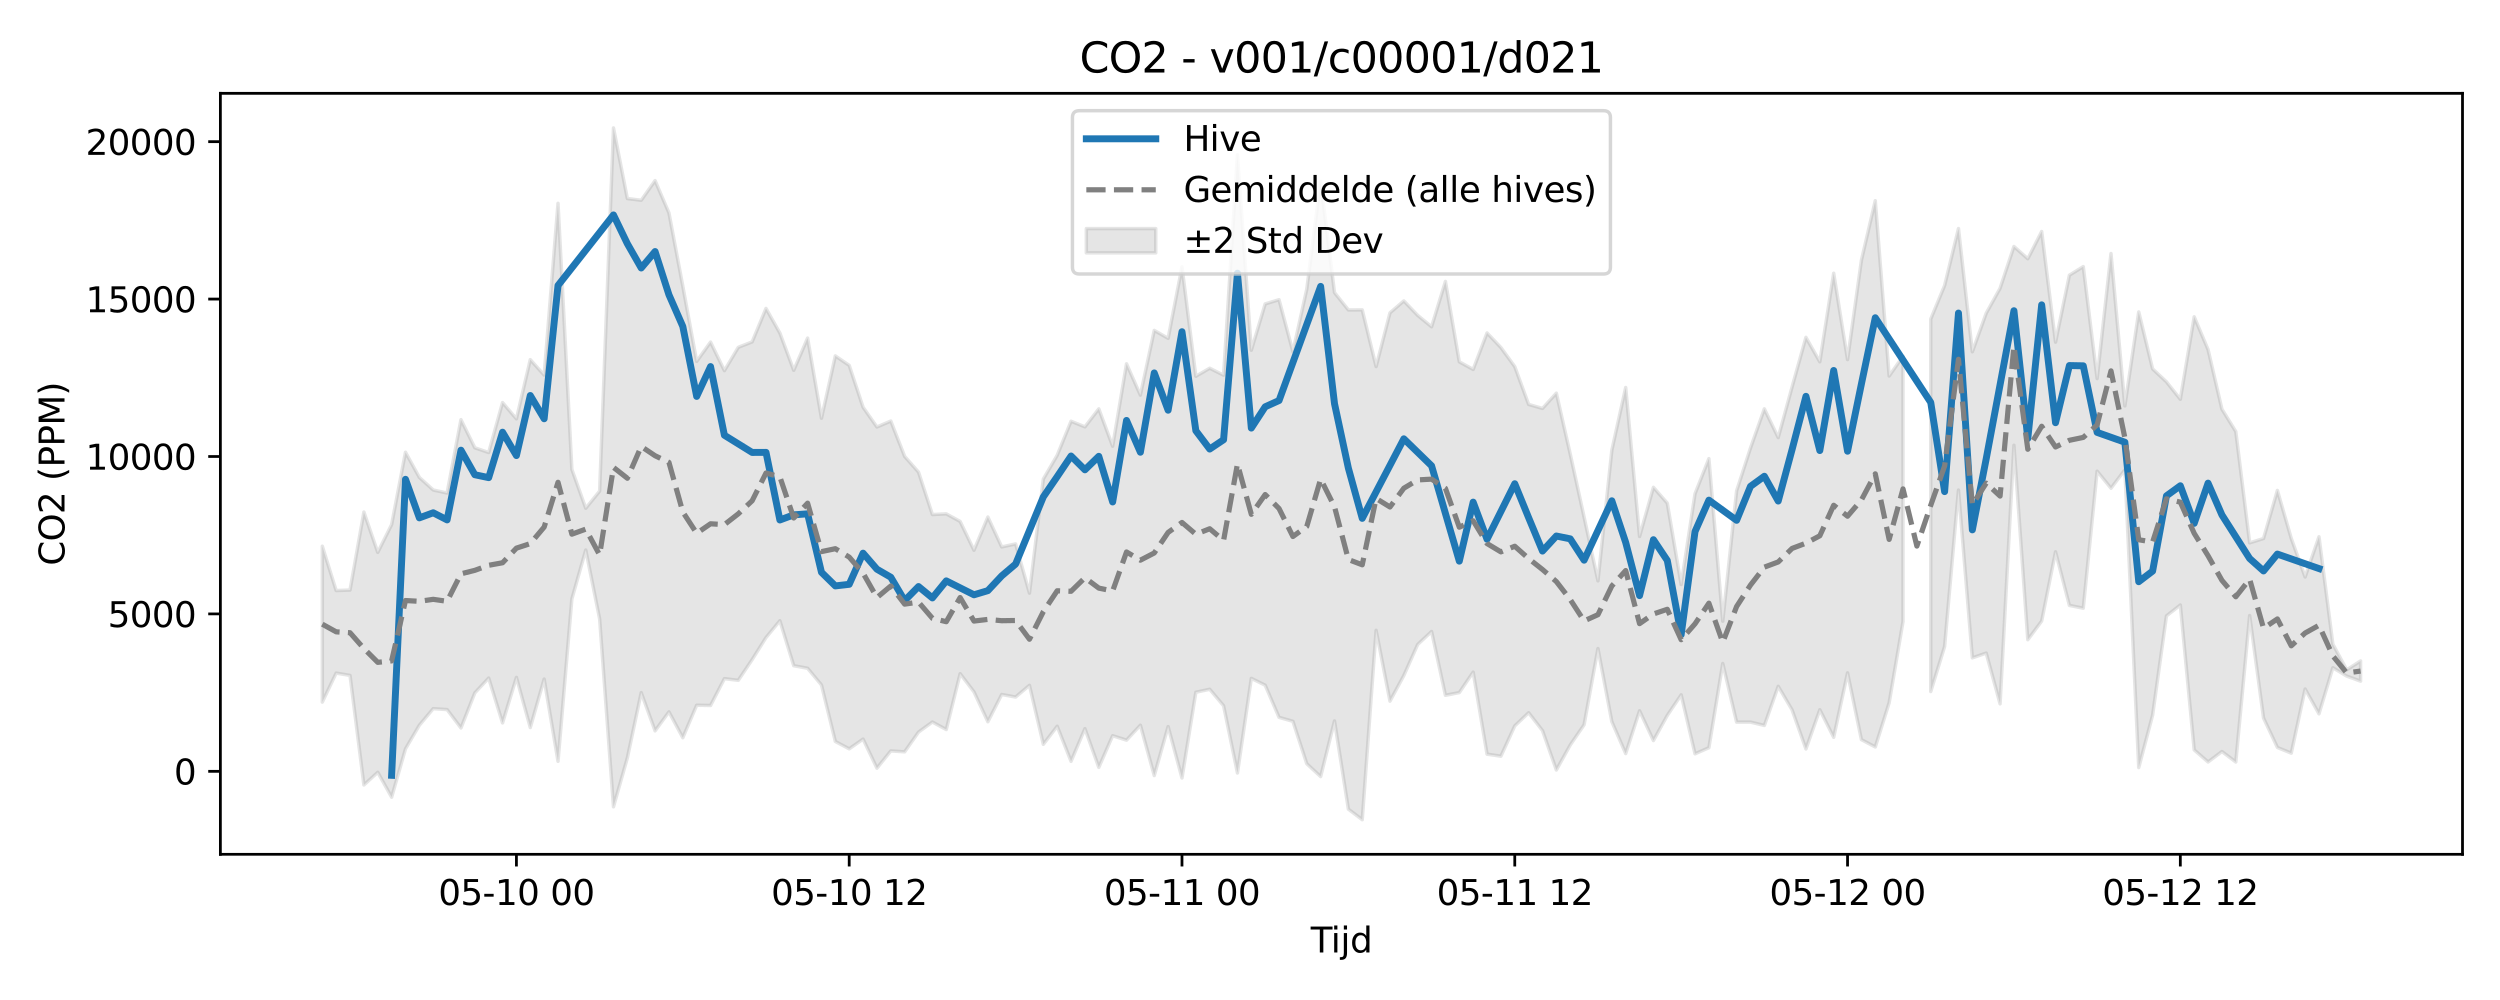 <?xml version="1.0" encoding="utf-8" standalone="no"?>
<!DOCTYPE svg PUBLIC "-//W3C//DTD SVG 1.1//EN"
  "http://www.w3.org/Graphics/SVG/1.1/DTD/svg11.dtd">
<svg xmlns:xlink="http://www.w3.org/1999/xlink" width="720pt" height="288pt" viewBox="0 0 720 288" xmlns="http://www.w3.org/2000/svg" version="1.1">
 <defs>
  <style type="text/css">*{stroke-linejoin: round; stroke-linecap: butt}</style>
 </defs>
 <g id="figure_1">
  <g id="patch_1">
   <path d="M 0 288 
L 720 288 
L 720 0 
L 0 0 
z
" style="fill: #ffffff"/>
  </g>
  <g id="axes_1">
   <g id="patch_2">
    <path d="M 63.47 246.04 
L 709.2 246.04 
L 709.2 26.88 
L 63.47 26.88 
z
" style="fill: #ffffff"/>
   </g>
   <g id="FillBetweenPolyCollection_1">
    <path d="M 92.821 157.307 
L 92.821 202.217 
L 96.815 193.855 
L 100.808 194.523 
L 104.802 226.071 
L 108.795 222.422 
L 112.788 229.594 
L 116.782 215.667 
L 120.775 208.863 
L 124.768 204.098 
L 128.762 204.361 
L 132.755 209.658 
L 136.749 199.555 
L 140.742 195.281 
L 144.735 208.207 
L 148.729 195.099 
L 152.722 209.536 
L 156.715 195.567 
L 160.709 219.257 
L 164.702 172.484 
L 168.696 158.407 
L 172.689 178.207 
L 176.682 232.361 
L 180.676 218.286 
L 184.669 199.471 
L 188.663 210.487 
L 192.656 205.017 
L 196.649 212.468 
L 200.643 203.106 
L 204.636 203.185 
L 208.629 195.447 
L 212.623 195.937 
L 216.616 189.976 
L 220.61 183.624 
L 224.603 178.768 
L 228.596 191.721 
L 232.59 192.463 
L 236.583 197.277 
L 240.577 213.544 
L 244.57 215.665 
L 248.563 212.857 
L 252.557 221.236 
L 256.55 216.265 
L 260.543 216.53 
L 264.537 210.839 
L 268.53 207.939 
L 272.524 210.115 
L 276.517 194.015 
L 280.51 199.264 
L 284.504 207.871 
L 288.497 200.01 
L 292.491 200.751 
L 296.484 197.375 
L 300.477 214.364 
L 304.471 209.163 
L 308.464 219.271 
L 312.457 209.851 
L 316.451 221.003 
L 320.444 211.886 
L 324.438 213.163 
L 328.431 208.86 
L 332.424 223.368 
L 336.418 209.249 
L 340.411 224.066 
L 344.404 199.365 
L 348.398 198.513 
L 352.391 203.251 
L 356.385 222.628 
L 360.378 195.365 
L 364.371 197.336 
L 368.365 206.604 
L 372.358 207.734 
L 376.352 219.959 
L 380.345 223.66 
L 384.338 207.626 
L 388.332 233.04 
L 392.325 236.078 
L 396.318 181.529 
L 400.312 201.931 
L 404.305 194.546 
L 408.299 185.602 
L 412.292 181.871 
L 416.285 200.253 
L 420.279 199.464 
L 424.272 193.571 
L 428.266 217.199 
L 432.259 217.785 
L 436.252 209.058 
L 440.246 205.268 
L 444.239 210.417 
L 448.232 221.758 
L 452.226 214.565 
L 456.219 208.74 
L 460.213 186.77 
L 464.206 207.835 
L 468.199 217.032 
L 472.193 204.704 
L 476.186 213.286 
L 480.179 206.048 
L 484.173 200.111 
L 488.166 217.102 
L 492.16 215.344 
L 496.153 191.087 
L 500.146 207.981 
L 504.14 207.966 
L 508.133 208.932 
L 512.127 197.657 
L 516.12 204.45 
L 520.113 215.707 
L 524.107 204.399 
L 528.1 212.35 
L 532.093 193.781 
L 536.087 213.014 
L 540.08 215.13 
L 544.074 202.403 
L 548.067 179.003 
L 548.067 102.608 
L 548.067 102.608 
L 544.074 108.29 
L 540.08 57.804 
L 536.087 74.961 
L 532.093 103.557 
L 528.1 78.692 
L 524.107 104.208 
L 520.113 97.157 
L 516.12 111.44 
L 512.127 126.029 
L 508.133 117.745 
L 504.14 129.04 
L 500.146 141.365 
L 496.153 178.916 
L 492.16 132.087 
L 488.166 142.21 
L 484.173 168.355 
L 480.179 144.908 
L 476.186 140.35 
L 472.193 154.51 
L 468.199 111.602 
L 464.206 129.672 
L 460.213 167.285 
L 456.219 148.924 
L 452.226 130.757 
L 448.232 113.226 
L 444.239 117.627 
L 440.246 116.474 
L 436.252 105.579 
L 432.259 100.092 
L 428.266 95.886 
L 424.272 106.397 
L 420.279 104.204 
L 416.285 81.051 
L 412.292 94.117 
L 408.299 90.829 
L 404.305 86.662 
L 400.312 90.097 
L 396.318 105.575 
L 392.325 89.247 
L 388.332 89.256 
L 384.338 84.273 
L 380.345 52.251 
L 376.352 83.271 
L 372.358 101.291 
L 368.365 86.315 
L 364.371 87.526 
L 360.378 100.869 
L 356.385 44.58 
L 352.391 108.055 
L 348.398 106.045 
L 344.404 108.369 
L 340.411 76.865 
L 336.418 97.435 
L 332.424 95.154 
L 328.431 113.8 
L 324.438 104.77 
L 320.444 128.516 
L 316.451 117.745 
L 312.457 122.935 
L 308.464 121.315 
L 304.471 131.121 
L 300.477 137.963 
L 296.484 170.825 
L 292.491 156.651 
L 288.497 157.519 
L 284.504 148.9 
L 280.51 158.468 
L 276.517 150.176 
L 272.524 147.989 
L 268.53 148.187 
L 264.537 135.977 
L 260.543 131.451 
L 256.55 121.26 
L 252.557 122.972 
L 248.563 117.28 
L 244.57 105.219 
L 240.577 102.502 
L 236.583 120.451 
L 232.59 97.367 
L 228.596 106.644 
L 224.603 95.911 
L 220.61 88.826 
L 216.616 98.461 
L 212.623 100.03 
L 208.629 106.748 
L 204.636 98.516 
L 200.643 104.077 
L 196.649 82.426 
L 192.656 61.318 
L 188.663 52.015 
L 184.669 57.677 
L 180.676 57.184 
L 176.682 36.842 
L 172.689 141.445 
L 168.696 146.374 
L 164.702 135.195 
L 160.709 58.552 
L 156.715 108.024 
L 152.722 103.575 
L 148.729 120.632 
L 144.735 115.945 
L 140.742 130.325 
L 136.749 128.958 
L 132.755 120.861 
L 128.762 141.991 
L 124.768 141.118 
L 120.775 137.495 
L 116.782 130.24 
L 112.788 151.084 
L 108.795 159.085 
L 104.802 147.47 
L 100.808 169.929 
L 96.815 170.076 
L 92.821 157.307 
z
" clip-path="url(#pa4f1cf970a)" style="fill: #808080; fill-opacity: 0.2; stroke: #808080; stroke-opacity: 0.2"/>
    <path d="M 556.054 91.883 
L 556.054 199.17 
L 560.047 186.19 
L 564.041 141.128 
L 568.034 189.466 
L 572.027 188.092 
L 576.021 202.714 
L 580.014 128.236 
L 584.007 184.241 
L 588.001 178.859 
L 591.994 158.918 
L 595.988 174.359 
L 599.981 175.163 
L 603.974 135.7 
L 607.968 140.617 
L 611.961 135.306 
L 615.955 221.06 
L 619.948 205.974 
L 623.941 177.373 
L 627.935 174.248 
L 631.928 215.972 
L 635.921 219.449 
L 639.915 216.434 
L 643.908 219.458 
L 647.902 177.274 
L 651.895 206.784 
L 655.888 215.268 
L 659.882 216.918 
L 663.875 198.437 
L 667.868 205.583 
L 671.862 192.307 
L 675.855 194.72 
L 679.849 196.178 
L 679.849 190.348 
L 679.849 190.348 
L 675.855 192.916 
L 671.862 185.503 
L 667.868 154.59 
L 663.875 166.172 
L 659.882 155.062 
L 655.888 141.248 
L 651.895 155.093 
L 647.902 156.343 
L 643.908 124.278 
L 639.915 117.84 
L 635.921 100.673 
L 631.928 91.236 
L 627.935 114.99 
L 623.941 109.968 
L 619.948 106.241 
L 615.955 89.832 
L 611.961 116.894 
L 607.968 73.014 
L 603.974 109.034 
L 599.981 76.786 
L 595.988 79.249 
L 591.994 98.541 
L 588.001 66.668 
L 584.007 74.526 
L 580.014 70.989 
L 576.021 83.025 
L 572.027 90.221 
L 568.034 101.326 
L 564.041 65.823 
L 560.047 82.231 
L 556.054 91.883 
z
" clip-path="url(#pa4f1cf970a)" style="fill: #808080; fill-opacity: 0.2; stroke: #808080; stroke-opacity: 0.2"/>
   </g>
   <g id="matplotlib.axis_1">
    <g id="xtick_1">
     <g id="line2d_1">
      <defs>
       <path id="m363aecda2a" d="M 0 0 
L 0 3.5 
" style="stroke: #000000; stroke-width: 0.8"/>
      </defs>
      <g>
       <use xlink:href="#m363aecda2a" x="148.729" y="246.04" style="stroke: #000000; stroke-width: 0.8"/>
      </g>
     </g>
     <g id="text_1">
      <!-- 05-10 00 -->
      <g transform="translate(126.248 260.638) scale(0.1 -0.1)">
       <defs>
        <path id="DejaVuSans-30" d="M 2034 4250 
Q 1547 4250 1301 3770 
Q 1056 3291 1056 2328 
Q 1056 1369 1301 889 
Q 1547 409 2034 409 
Q 2525 409 2770 889 
Q 3016 1369 3016 2328 
Q 3016 3291 2770 3770 
Q 2525 4250 2034 4250 
z
M 2034 4750 
Q 2819 4750 3233 4129 
Q 3647 3509 3647 2328 
Q 3647 1150 3233 529 
Q 2819 -91 2034 -91 
Q 1250 -91 836 529 
Q 422 1150 422 2328 
Q 422 3509 836 4129 
Q 1250 4750 2034 4750 
z
" transform="scale(0.016)"/>
        <path id="DejaVuSans-35" d="M 691 4666 
L 3169 4666 
L 3169 4134 
L 1269 4134 
L 1269 2991 
Q 1406 3038 1543 3061 
Q 1681 3084 1819 3084 
Q 2600 3084 3056 2656 
Q 3513 2228 3513 1497 
Q 3513 744 3044 326 
Q 2575 -91 1722 -91 
Q 1428 -91 1123 -41 
Q 819 9 494 109 
L 494 744 
Q 775 591 1075 516 
Q 1375 441 1709 441 
Q 2250 441 2565 725 
Q 2881 1009 2881 1497 
Q 2881 1984 2565 2268 
Q 2250 2553 1709 2553 
Q 1456 2553 1204 2497 
Q 953 2441 691 2322 
L 691 4666 
z
" transform="scale(0.016)"/>
        <path id="DejaVuSans-2d" d="M 313 2009 
L 1997 2009 
L 1997 1497 
L 313 1497 
L 313 2009 
z
" transform="scale(0.016)"/>
        <path id="DejaVuSans-31" d="M 794 531 
L 1825 531 
L 1825 4091 
L 703 3866 
L 703 4441 
L 1819 4666 
L 2450 4666 
L 2450 531 
L 3481 531 
L 3481 0 
L 794 0 
L 794 531 
z
" transform="scale(0.016)"/>
        <path id="DejaVuSans-20" transform="scale(0.016)"/>
       </defs>
       <use xlink:href="#DejaVuSans-30"/>
       <use xlink:href="#DejaVuSans-35" transform="translate(63.623 0)"/>
       <use xlink:href="#DejaVuSans-2d" transform="translate(127.246 0)"/>
       <use xlink:href="#DejaVuSans-31" transform="translate(163.33 0)"/>
       <use xlink:href="#DejaVuSans-30" transform="translate(226.953 0)"/>
       <use xlink:href="#DejaVuSans-20" transform="translate(290.576 0)"/>
       <use xlink:href="#DejaVuSans-30" transform="translate(322.363 0)"/>
       <use xlink:href="#DejaVuSans-30" transform="translate(385.986 0)"/>
      </g>
     </g>
    </g>
    <g id="xtick_2">
     <g id="line2d_2">
      <g>
       <use xlink:href="#m363aecda2a" x="244.57" y="246.04" style="stroke: #000000; stroke-width: 0.8"/>
      </g>
     </g>
     <g id="text_2">
      <!-- 05-10 12 -->
      <g transform="translate(222.089 260.638) scale(0.1 -0.1)">
       <defs>
        <path id="DejaVuSans-32" d="M 1228 531 
L 3431 531 
L 3431 0 
L 469 0 
L 469 531 
Q 828 903 1448 1529 
Q 2069 2156 2228 2338 
Q 2531 2678 2651 2914 
Q 2772 3150 2772 3378 
Q 2772 3750 2511 3984 
Q 2250 4219 1831 4219 
Q 1534 4219 1204 4116 
Q 875 4013 500 3803 
L 500 4441 
Q 881 4594 1212 4672 
Q 1544 4750 1819 4750 
Q 2544 4750 2975 4387 
Q 3406 4025 3406 3419 
Q 3406 3131 3298 2873 
Q 3191 2616 2906 2266 
Q 2828 2175 2409 1742 
Q 1991 1309 1228 531 
z
" transform="scale(0.016)"/>
       </defs>
       <use xlink:href="#DejaVuSans-30"/>
       <use xlink:href="#DejaVuSans-35" transform="translate(63.623 0)"/>
       <use xlink:href="#DejaVuSans-2d" transform="translate(127.246 0)"/>
       <use xlink:href="#DejaVuSans-31" transform="translate(163.33 0)"/>
       <use xlink:href="#DejaVuSans-30" transform="translate(226.953 0)"/>
       <use xlink:href="#DejaVuSans-20" transform="translate(290.576 0)"/>
       <use xlink:href="#DejaVuSans-31" transform="translate(322.363 0)"/>
       <use xlink:href="#DejaVuSans-32" transform="translate(385.986 0)"/>
      </g>
     </g>
    </g>
    <g id="xtick_3">
     <g id="line2d_3">
      <g>
       <use xlink:href="#m363aecda2a" x="340.411" y="246.04" style="stroke: #000000; stroke-width: 0.8"/>
      </g>
     </g>
     <g id="text_3">
      <!-- 05-11 00 -->
      <g transform="translate(317.931 260.638) scale(0.1 -0.1)">
       <use xlink:href="#DejaVuSans-30"/>
       <use xlink:href="#DejaVuSans-35" transform="translate(63.623 0)"/>
       <use xlink:href="#DejaVuSans-2d" transform="translate(127.246 0)"/>
       <use xlink:href="#DejaVuSans-31" transform="translate(163.33 0)"/>
       <use xlink:href="#DejaVuSans-31" transform="translate(226.953 0)"/>
       <use xlink:href="#DejaVuSans-20" transform="translate(290.576 0)"/>
       <use xlink:href="#DejaVuSans-30" transform="translate(322.363 0)"/>
       <use xlink:href="#DejaVuSans-30" transform="translate(385.986 0)"/>
      </g>
     </g>
    </g>
    <g id="xtick_4">
     <g id="line2d_4">
      <g>
       <use xlink:href="#m363aecda2a" x="436.252" y="246.04" style="stroke: #000000; stroke-width: 0.8"/>
      </g>
     </g>
     <g id="text_4">
      <!-- 05-11 12 -->
      <g transform="translate(413.772 260.638) scale(0.1 -0.1)">
       <use xlink:href="#DejaVuSans-30"/>
       <use xlink:href="#DejaVuSans-35" transform="translate(63.623 0)"/>
       <use xlink:href="#DejaVuSans-2d" transform="translate(127.246 0)"/>
       <use xlink:href="#DejaVuSans-31" transform="translate(163.33 0)"/>
       <use xlink:href="#DejaVuSans-31" transform="translate(226.953 0)"/>
       <use xlink:href="#DejaVuSans-20" transform="translate(290.576 0)"/>
       <use xlink:href="#DejaVuSans-31" transform="translate(322.363 0)"/>
       <use xlink:href="#DejaVuSans-32" transform="translate(385.986 0)"/>
      </g>
     </g>
    </g>
    <g id="xtick_5">
     <g id="line2d_5">
      <g>
       <use xlink:href="#m363aecda2a" x="532.093" y="246.04" style="stroke: #000000; stroke-width: 0.8"/>
      </g>
     </g>
     <g id="text_5">
      <!-- 05-12 00 -->
      <g transform="translate(509.613 260.638) scale(0.1 -0.1)">
       <use xlink:href="#DejaVuSans-30"/>
       <use xlink:href="#DejaVuSans-35" transform="translate(63.623 0)"/>
       <use xlink:href="#DejaVuSans-2d" transform="translate(127.246 0)"/>
       <use xlink:href="#DejaVuSans-31" transform="translate(163.33 0)"/>
       <use xlink:href="#DejaVuSans-32" transform="translate(226.953 0)"/>
       <use xlink:href="#DejaVuSans-20" transform="translate(290.576 0)"/>
       <use xlink:href="#DejaVuSans-30" transform="translate(322.363 0)"/>
       <use xlink:href="#DejaVuSans-30" transform="translate(385.986 0)"/>
      </g>
     </g>
    </g>
    <g id="xtick_6">
     <g id="line2d_6">
      <g>
       <use xlink:href="#m363aecda2a" x="627.935" y="246.04" style="stroke: #000000; stroke-width: 0.8"/>
      </g>
     </g>
     <g id="text_6">
      <!-- 05-12 12 -->
      <g transform="translate(605.454 260.638) scale(0.1 -0.1)">
       <use xlink:href="#DejaVuSans-30"/>
       <use xlink:href="#DejaVuSans-35" transform="translate(63.623 0)"/>
       <use xlink:href="#DejaVuSans-2d" transform="translate(127.246 0)"/>
       <use xlink:href="#DejaVuSans-31" transform="translate(163.33 0)"/>
       <use xlink:href="#DejaVuSans-32" transform="translate(226.953 0)"/>
       <use xlink:href="#DejaVuSans-20" transform="translate(290.576 0)"/>
       <use xlink:href="#DejaVuSans-31" transform="translate(322.363 0)"/>
       <use xlink:href="#DejaVuSans-32" transform="translate(385.986 0)"/>
      </g>
     </g>
    </g>
    <g id="text_7">
     <!-- Tijd -->
     <g transform="translate(377.485 274.317) scale(0.1 -0.1)">
      <defs>
       <path id="DejaVuSans-54" d="M -19 4666 
L 3928 4666 
L 3928 4134 
L 2272 4134 
L 2272 0 
L 1638 0 
L 1638 4134 
L -19 4134 
L -19 4666 
z
" transform="scale(0.016)"/>
       <path id="DejaVuSans-69" d="M 603 3500 
L 1178 3500 
L 1178 0 
L 603 0 
L 603 3500 
z
M 603 4863 
L 1178 4863 
L 1178 4134 
L 603 4134 
L 603 4863 
z
" transform="scale(0.016)"/>
       <path id="DejaVuSans-6a" d="M 603 3500 
L 1178 3500 
L 1178 -63 
Q 1178 -731 923 -1031 
Q 669 -1331 103 -1331 
L -116 -1331 
L -116 -844 
L 38 -844 
Q 366 -844 484 -692 
Q 603 -541 603 -63 
L 603 3500 
z
M 603 4863 
L 1178 4863 
L 1178 4134 
L 603 4134 
L 603 4863 
z
" transform="scale(0.016)"/>
       <path id="DejaVuSans-64" d="M 2906 2969 
L 2906 4863 
L 3481 4863 
L 3481 0 
L 2906 0 
L 2906 525 
Q 2725 213 2448 61 
Q 2172 -91 1784 -91 
Q 1150 -91 751 415 
Q 353 922 353 1747 
Q 353 2572 751 3078 
Q 1150 3584 1784 3584 
Q 2172 3584 2448 3432 
Q 2725 3281 2906 2969 
z
M 947 1747 
Q 947 1113 1208 752 
Q 1469 391 1925 391 
Q 2381 391 2643 752 
Q 2906 1113 2906 1747 
Q 2906 2381 2643 2742 
Q 2381 3103 1925 3103 
Q 1469 3103 1208 2742 
Q 947 2381 947 1747 
z
" transform="scale(0.016)"/>
      </defs>
      <use xlink:href="#DejaVuSans-54"/>
      <use xlink:href="#DejaVuSans-69" transform="translate(57.959 0)"/>
      <use xlink:href="#DejaVuSans-6a" transform="translate(85.742 0)"/>
      <use xlink:href="#DejaVuSans-64" transform="translate(113.525 0)"/>
     </g>
    </g>
   </g>
   <g id="matplotlib.axis_2">
    <g id="ytick_1">
     <g id="line2d_7">
      <defs>
       <path id="m01b2a7f673" d="M 0 0 
L -3.5 0 
" style="stroke: #000000; stroke-width: 0.8"/>
      </defs>
      <g>
       <use xlink:href="#m01b2a7f673" x="63.47" y="222.138" style="stroke: #000000; stroke-width: 0.8"/>
      </g>
     </g>
     <g id="text_8">
      <!-- 0 -->
      <g transform="translate(50.108 225.937) scale(0.1 -0.1)">
       <use xlink:href="#DejaVuSans-30"/>
      </g>
     </g>
    </g>
    <g id="ytick_2">
     <g id="line2d_8">
      <g>
       <use xlink:href="#m01b2a7f673" x="63.47" y="176.804" style="stroke: #000000; stroke-width: 0.8"/>
      </g>
     </g>
     <g id="text_9">
      <!-- 5000 -->
      <g transform="translate(31.02 180.604) scale(0.1 -0.1)">
       <use xlink:href="#DejaVuSans-35"/>
       <use xlink:href="#DejaVuSans-30" transform="translate(63.623 0)"/>
       <use xlink:href="#DejaVuSans-30" transform="translate(127.246 0)"/>
       <use xlink:href="#DejaVuSans-30" transform="translate(190.869 0)"/>
      </g>
     </g>
    </g>
    <g id="ytick_3">
     <g id="line2d_9">
      <g>
       <use xlink:href="#m01b2a7f673" x="63.47" y="131.471" style="stroke: #000000; stroke-width: 0.8"/>
      </g>
     </g>
     <g id="text_10">
      <!-- 10000 -->
      <g transform="translate(24.657 135.27) scale(0.1 -0.1)">
       <use xlink:href="#DejaVuSans-31"/>
       <use xlink:href="#DejaVuSans-30" transform="translate(63.623 0)"/>
       <use xlink:href="#DejaVuSans-30" transform="translate(127.246 0)"/>
       <use xlink:href="#DejaVuSans-30" transform="translate(190.869 0)"/>
       <use xlink:href="#DejaVuSans-30" transform="translate(254.492 0)"/>
      </g>
     </g>
    </g>
    <g id="ytick_4">
     <g id="line2d_10">
      <g>
       <use xlink:href="#m01b2a7f673" x="63.47" y="86.138" style="stroke: #000000; stroke-width: 0.8"/>
      </g>
     </g>
     <g id="text_11">
      <!-- 15000 -->
      <g transform="translate(24.657 89.937) scale(0.1 -0.1)">
       <use xlink:href="#DejaVuSans-31"/>
       <use xlink:href="#DejaVuSans-35" transform="translate(63.623 0)"/>
       <use xlink:href="#DejaVuSans-30" transform="translate(127.246 0)"/>
       <use xlink:href="#DejaVuSans-30" transform="translate(190.869 0)"/>
       <use xlink:href="#DejaVuSans-30" transform="translate(254.492 0)"/>
      </g>
     </g>
    </g>
    <g id="ytick_5">
     <g id="line2d_11">
      <g>
       <use xlink:href="#m01b2a7f673" x="63.47" y="40.805" style="stroke: #000000; stroke-width: 0.8"/>
      </g>
     </g>
     <g id="text_12">
      <!-- 20000 -->
      <g transform="translate(24.657 44.604) scale(0.1 -0.1)">
       <use xlink:href="#DejaVuSans-32"/>
       <use xlink:href="#DejaVuSans-30" transform="translate(63.623 0)"/>
       <use xlink:href="#DejaVuSans-30" transform="translate(127.246 0)"/>
       <use xlink:href="#DejaVuSans-30" transform="translate(190.869 0)"/>
       <use xlink:href="#DejaVuSans-30" transform="translate(254.492 0)"/>
      </g>
     </g>
    </g>
    <g id="text_13">
     <!-- CO2 (PPM) -->
     <g transform="translate(18.578 162.903) rotate(-90) scale(0.1 -0.1)">
      <defs>
       <path id="DejaVuSans-43" d="M 4122 4306 
L 4122 3641 
Q 3803 3938 3442 4084 
Q 3081 4231 2675 4231 
Q 1875 4231 1450 3742 
Q 1025 3253 1025 2328 
Q 1025 1406 1450 917 
Q 1875 428 2675 428 
Q 3081 428 3442 575 
Q 3803 722 4122 1019 
L 4122 359 
Q 3791 134 3420 21 
Q 3050 -91 2638 -91 
Q 1578 -91 968 557 
Q 359 1206 359 2328 
Q 359 3453 968 4101 
Q 1578 4750 2638 4750 
Q 3056 4750 3426 4639 
Q 3797 4528 4122 4306 
z
" transform="scale(0.016)"/>
       <path id="DejaVuSans-4f" d="M 2522 4238 
Q 1834 4238 1429 3725 
Q 1025 3213 1025 2328 
Q 1025 1447 1429 934 
Q 1834 422 2522 422 
Q 3209 422 3611 934 
Q 4013 1447 4013 2328 
Q 4013 3213 3611 3725 
Q 3209 4238 2522 4238 
z
M 2522 4750 
Q 3503 4750 4090 4092 
Q 4678 3434 4678 2328 
Q 4678 1225 4090 567 
Q 3503 -91 2522 -91 
Q 1538 -91 948 565 
Q 359 1222 359 2328 
Q 359 3434 948 4092 
Q 1538 4750 2522 4750 
z
" transform="scale(0.016)"/>
       <path id="DejaVuSans-28" d="M 1984 4856 
Q 1566 4138 1362 3434 
Q 1159 2731 1159 2009 
Q 1159 1288 1364 580 
Q 1569 -128 1984 -844 
L 1484 -844 
Q 1016 -109 783 600 
Q 550 1309 550 2009 
Q 550 2706 781 3412 
Q 1013 4119 1484 4856 
L 1984 4856 
z
" transform="scale(0.016)"/>
       <path id="DejaVuSans-50" d="M 1259 4147 
L 1259 2394 
L 2053 2394 
Q 2494 2394 2734 2622 
Q 2975 2850 2975 3272 
Q 2975 3691 2734 3919 
Q 2494 4147 2053 4147 
L 1259 4147 
z
M 628 4666 
L 2053 4666 
Q 2838 4666 3239 4311 
Q 3641 3956 3641 3272 
Q 3641 2581 3239 2228 
Q 2838 1875 2053 1875 
L 1259 1875 
L 1259 0 
L 628 0 
L 628 4666 
z
" transform="scale(0.016)"/>
       <path id="DejaVuSans-4d" d="M 628 4666 
L 1569 4666 
L 2759 1491 
L 3956 4666 
L 4897 4666 
L 4897 0 
L 4281 0 
L 4281 4097 
L 3078 897 
L 2444 897 
L 1241 4097 
L 1241 0 
L 628 0 
L 628 4666 
z
" transform="scale(0.016)"/>
       <path id="DejaVuSans-29" d="M 513 4856 
L 1013 4856 
Q 1481 4119 1714 3412 
Q 1947 2706 1947 2009 
Q 1947 1309 1714 600 
Q 1481 -109 1013 -844 
L 513 -844 
Q 928 -128 1133 580 
Q 1338 1288 1338 2009 
Q 1338 2731 1133 3434 
Q 928 4138 513 4856 
z
" transform="scale(0.016)"/>
      </defs>
      <use xlink:href="#DejaVuSans-43"/>
      <use xlink:href="#DejaVuSans-4f" transform="translate(69.824 0)"/>
      <use xlink:href="#DejaVuSans-32" transform="translate(148.535 0)"/>
      <use xlink:href="#DejaVuSans-20" transform="translate(212.158 0)"/>
      <use xlink:href="#DejaVuSans-28" transform="translate(243.945 0)"/>
      <use xlink:href="#DejaVuSans-50" transform="translate(282.959 0)"/>
      <use xlink:href="#DejaVuSans-50" transform="translate(343.262 0)"/>
      <use xlink:href="#DejaVuSans-4d" transform="translate(403.564 0)"/>
      <use xlink:href="#DejaVuSans-29" transform="translate(489.844 0)"/>
     </g>
    </g>
   </g>
   <g id="line2d_12">
    <path d="M 112.788 223.289 
L 116.782 138.044 
L 120.775 149.145 
L 124.768 147.679 
L 128.762 149.731 
L 132.755 129.655 
L 136.749 136.724 
L 140.742 137.561 
L 144.735 124.475 
L 148.729 131.202 
L 152.722 113.909 
L 156.715 120.6 
L 160.709 82.212 
L 176.682 61.903 
L 180.676 70.181 
L 184.669 77.18 
L 188.663 72.447 
L 192.656 84.896 
L 196.649 94.021 
L 200.643 114.163 
L 204.636 105.577 
L 208.629 125.351 
L 216.616 130.302 
L 220.61 130.283 
L 224.603 149.754 
L 228.596 148.276 
L 232.59 147.982 
L 236.583 164.821 
L 240.577 168.744 
L 244.57 168.282 
L 248.563 159.315 
L 252.557 163.93 
L 256.55 166.246 
L 260.543 172.978 
L 264.537 168.925 
L 268.53 172.203 
L 272.524 167.293 
L 280.51 171.301 
L 284.504 170.104 
L 288.497 165.847 
L 292.491 162.452 
L 300.477 143.098 
L 304.471 137.265 
L 308.464 131.335 
L 312.457 135.306 
L 316.451 131.423 
L 320.444 144.563 
L 324.438 121.087 
L 328.431 130.241 
L 332.424 107.405 
L 336.418 118.137 
L 340.411 95.537 
L 344.404 124.049 
L 348.398 129.328 
L 352.391 126.645 
L 356.385 78.685 
L 360.378 123.284 
L 364.371 117.159 
L 368.365 115.351 
L 380.345 82.484 
L 384.338 116.257 
L 388.332 134.83 
L 392.325 149.287 
L 404.305 126.38 
L 412.292 134.15 
L 420.279 161.609 
L 424.272 144.618 
L 428.266 155.303 
L 436.252 139.318 
L 440.246 149.097 
L 444.239 158.707 
L 448.232 154.373 
L 452.226 155.189 
L 456.219 161.331 
L 464.206 144.228 
L 468.199 156.228 
L 472.193 171.537 
L 476.186 155.434 
L 480.179 161.409 
L 484.173 182.797 
L 488.166 153.086 
L 492.16 144.047 
L 500.146 149.849 
L 504.14 140.069 
L 508.133 137.165 
L 512.127 144.3 
L 516.12 129.455 
L 520.113 114.145 
L 524.107 129.755 
L 528.1 106.704 
L 532.093 129.948 
L 536.087 110.573 
L 540.08 91.514 
L 556.054 115.895 
L 560.047 141.58 
L 564.041 90.164 
L 568.034 152.596 
L 572.027 132.128 
L 580.014 89.493 
L 584.007 126.276 
L 588.001 87.797 
L 591.994 121.738 
L 595.988 105.278 
L 599.981 105.359 
L 603.974 124.526 
L 611.961 127.355 
L 615.955 167.529 
L 619.948 164.483 
L 623.941 142.804 
L 627.935 139.899 
L 631.928 150.72 
L 635.921 139.148 
L 639.915 148.308 
L 647.902 160.856 
L 651.895 164.431 
L 655.888 159.575 
L 667.868 163.748 
" clip-path="url(#pa4f1cf970a)" style="fill: none; stroke: #1f77b4; stroke-width: 2; stroke-linecap: square"/>
   </g>
   <g id="line2d_13">
    <path d="M 92.821 179.762 
L 96.815 181.966 
L 100.808 182.226 
L 104.802 186.771 
L 108.795 190.754 
L 112.788 190.339 
L 116.782 172.953 
L 120.775 173.179 
L 124.768 172.608 
L 128.762 173.176 
L 132.755 165.26 
L 136.749 164.257 
L 140.742 162.803 
L 144.735 162.076 
L 148.729 157.865 
L 152.722 156.556 
L 156.715 151.796 
L 160.709 138.904 
L 164.702 153.84 
L 168.696 152.391 
L 172.689 159.826 
L 176.682 134.601 
L 180.676 137.735 
L 184.669 128.574 
L 188.663 131.251 
L 192.656 133.168 
L 196.649 147.447 
L 200.643 153.591 
L 204.636 150.85 
L 208.629 151.097 
L 212.623 147.984 
L 216.616 144.219 
L 220.61 136.225 
L 224.603 137.34 
L 228.596 149.183 
L 232.59 144.915 
L 236.583 158.864 
L 240.577 158.023 
L 244.57 160.442 
L 248.563 165.069 
L 252.557 172.104 
L 256.55 168.763 
L 260.543 173.99 
L 264.537 173.408 
L 268.53 178.063 
L 272.524 179.052 
L 276.517 172.095 
L 280.51 178.866 
L 284.504 178.386 
L 288.497 178.765 
L 292.491 178.701 
L 296.484 184.1 
L 300.477 176.164 
L 304.471 170.142 
L 308.464 170.293 
L 312.457 166.393 
L 316.451 169.374 
L 320.444 170.201 
L 324.438 158.967 
L 328.431 161.33 
L 332.424 159.261 
L 336.418 153.342 
L 340.411 150.466 
L 344.404 153.867 
L 348.398 152.279 
L 352.391 155.653 
L 356.385 133.604 
L 360.378 148.117 
L 364.371 142.431 
L 368.365 146.46 
L 372.358 154.513 
L 376.352 151.615 
L 380.345 137.956 
L 384.338 145.95 
L 388.332 161.148 
L 392.325 162.663 
L 396.318 143.552 
L 400.312 146.014 
L 404.305 140.604 
L 408.299 138.215 
L 412.292 137.994 
L 416.285 140.652 
L 420.279 151.834 
L 424.272 149.984 
L 428.266 156.542 
L 432.259 158.939 
L 436.252 157.319 
L 440.246 160.871 
L 444.239 164.022 
L 448.232 167.492 
L 452.226 172.661 
L 456.219 178.832 
L 460.213 177.027 
L 464.206 168.754 
L 468.199 164.317 
L 472.193 179.607 
L 476.186 176.818 
L 480.179 175.478 
L 484.173 184.233 
L 488.166 179.656 
L 492.16 173.716 
L 496.153 185.002 
L 500.146 174.673 
L 504.14 168.503 
L 508.133 163.338 
L 512.127 161.843 
L 516.12 157.945 
L 520.113 156.432 
L 524.107 154.303 
L 528.1 145.521 
L 532.093 148.669 
L 536.087 143.988 
L 540.08 136.467 
L 544.074 155.347 
L 548.067 140.805 
L 552.06 157.266 
L 556.054 145.527 
L 560.047 134.211 
L 564.041 103.476 
L 568.034 145.396 
L 572.027 139.156 
L 576.021 142.869 
L 580.014 99.612 
L 584.007 129.384 
L 588.001 122.763 
L 591.994 128.73 
L 595.988 126.804 
L 599.981 125.974 
L 603.974 122.367 
L 607.968 106.816 
L 611.961 126.1 
L 615.955 155.446 
L 619.948 156.107 
L 623.941 143.67 
L 627.935 144.619 
L 631.928 153.604 
L 635.921 160.061 
L 639.915 167.137 
L 643.908 171.868 
L 647.902 166.808 
L 651.895 180.938 
L 655.888 178.258 
L 659.882 185.99 
L 663.875 182.305 
L 667.868 180.087 
L 671.862 188.905 
L 675.855 193.818 
L 679.849 193.263 
L 679.849 193.263 
" clip-path="url(#pa4f1cf970a)" style="fill: none; stroke-dasharray: 5.55,2.4; stroke-dashoffset: 0; stroke: #808080; stroke-width: 1.5"/>
   </g>
   <g id="patch_3">
    <path d="M 63.47 246.04 
L 63.47 26.88 
" style="fill: none; stroke: #000000; stroke-width: 0.8; stroke-linejoin: miter; stroke-linecap: square"/>
   </g>
   <g id="patch_4">
    <path d="M 709.2 246.04 
L 709.2 26.88 
" style="fill: none; stroke: #000000; stroke-width: 0.8; stroke-linejoin: miter; stroke-linecap: square"/>
   </g>
   <g id="patch_5">
    <path d="M 63.47 246.04 
L 709.2 246.04 
" style="fill: none; stroke: #000000; stroke-width: 0.8; stroke-linejoin: miter; stroke-linecap: square"/>
   </g>
   <g id="patch_6">
    <path d="M 63.47 26.88 
L 709.2 26.88 
" style="fill: none; stroke: #000000; stroke-width: 0.8; stroke-linejoin: miter; stroke-linecap: square"/>
   </g>
   <g id="text_14">
    <!-- CO2 - v001/c00001/d021 -->
    <g transform="translate(310.932 20.88) scale(0.12 -0.12)">
     <defs>
      <path id="DejaVuSans-76" d="M 191 3500 
L 800 3500 
L 1894 563 
L 2988 3500 
L 3597 3500 
L 2284 0 
L 1503 0 
L 191 3500 
z
" transform="scale(0.016)"/>
      <path id="DejaVuSans-2f" d="M 1625 4666 
L 2156 4666 
L 531 -594 
L 0 -594 
L 1625 4666 
z
" transform="scale(0.016)"/>
      <path id="DejaVuSans-63" d="M 3122 3366 
L 3122 2828 
Q 2878 2963 2633 3030 
Q 2388 3097 2138 3097 
Q 1578 3097 1268 2742 
Q 959 2388 959 1747 
Q 959 1106 1268 751 
Q 1578 397 2138 397 
Q 2388 397 2633 464 
Q 2878 531 3122 666 
L 3122 134 
Q 2881 22 2623 -34 
Q 2366 -91 2075 -91 
Q 1284 -91 818 406 
Q 353 903 353 1747 
Q 353 2603 823 3093 
Q 1294 3584 2113 3584 
Q 2378 3584 2631 3529 
Q 2884 3475 3122 3366 
z
" transform="scale(0.016)"/>
     </defs>
     <use xlink:href="#DejaVuSans-43"/>
     <use xlink:href="#DejaVuSans-4f" transform="translate(69.824 0)"/>
     <use xlink:href="#DejaVuSans-32" transform="translate(148.535 0)"/>
     <use xlink:href="#DejaVuSans-20" transform="translate(212.158 0)"/>
     <use xlink:href="#DejaVuSans-2d" transform="translate(243.945 0)"/>
     <use xlink:href="#DejaVuSans-20" transform="translate(280.029 0)"/>
     <use xlink:href="#DejaVuSans-76" transform="translate(311.816 0)"/>
     <use xlink:href="#DejaVuSans-30" transform="translate(370.996 0)"/>
     <use xlink:href="#DejaVuSans-30" transform="translate(434.619 0)"/>
     <use xlink:href="#DejaVuSans-31" transform="translate(498.242 0)"/>
     <use xlink:href="#DejaVuSans-2f" transform="translate(561.865 0)"/>
     <use xlink:href="#DejaVuSans-63" transform="translate(595.557 0)"/>
     <use xlink:href="#DejaVuSans-30" transform="translate(650.537 0)"/>
     <use xlink:href="#DejaVuSans-30" transform="translate(714.16 0)"/>
     <use xlink:href="#DejaVuSans-30" transform="translate(777.783 0)"/>
     <use xlink:href="#DejaVuSans-30" transform="translate(841.406 0)"/>
     <use xlink:href="#DejaVuSans-31" transform="translate(905.029 0)"/>
     <use xlink:href="#DejaVuSans-2f" transform="translate(968.652 0)"/>
     <use xlink:href="#DejaVuSans-64" transform="translate(1002.344 0)"/>
     <use xlink:href="#DejaVuSans-30" transform="translate(1065.82 0)"/>
     <use xlink:href="#DejaVuSans-32" transform="translate(1129.443 0)"/>
     <use xlink:href="#DejaVuSans-31" transform="translate(1193.066 0)"/>
    </g>
   </g>
   <g id="legend_1">
    <g id="patch_7">
     <path d="M 310.863 78.914 
L 461.807 78.914 
Q 463.807 78.914 463.807 76.914 
L 463.807 33.88 
Q 463.807 31.88 461.807 31.88 
L 310.863 31.88 
Q 308.863 31.88 308.863 33.88 
L 308.863 76.914 
Q 308.863 78.914 310.863 78.914 
z
" style="fill: #ffffff; opacity: 0.8; stroke: #cccccc; stroke-linejoin: miter"/>
    </g>
    <g id="line2d_14">
     <path d="M 312.863 39.978 
L 322.863 39.978 
L 332.863 39.978 
" style="fill: none; stroke: #1f77b4; stroke-width: 2; stroke-linecap: square"/>
    </g>
    <g id="text_15">
     <!-- Hive -->
     <g transform="translate(340.863 43.478) scale(0.1 -0.1)">
      <defs>
       <path id="DejaVuSans-48" d="M 628 4666 
L 1259 4666 
L 1259 2753 
L 3553 2753 
L 3553 4666 
L 4184 4666 
L 4184 0 
L 3553 0 
L 3553 2222 
L 1259 2222 
L 1259 0 
L 628 0 
L 628 4666 
z
" transform="scale(0.016)"/>
       <path id="DejaVuSans-65" d="M 3597 1894 
L 3597 1613 
L 953 1613 
Q 991 1019 1311 708 
Q 1631 397 2203 397 
Q 2534 397 2845 478 
Q 3156 559 3463 722 
L 3463 178 
Q 3153 47 2828 -22 
Q 2503 -91 2169 -91 
Q 1331 -91 842 396 
Q 353 884 353 1716 
Q 353 2575 817 3079 
Q 1281 3584 2069 3584 
Q 2775 3584 3186 3129 
Q 3597 2675 3597 1894 
z
M 3022 2063 
Q 3016 2534 2758 2815 
Q 2500 3097 2075 3097 
Q 1594 3097 1305 2825 
Q 1016 2553 972 2059 
L 3022 2063 
z
" transform="scale(0.016)"/>
      </defs>
      <use xlink:href="#DejaVuSans-48"/>
      <use xlink:href="#DejaVuSans-69" transform="translate(75.195 0)"/>
      <use xlink:href="#DejaVuSans-76" transform="translate(102.979 0)"/>
      <use xlink:href="#DejaVuSans-65" transform="translate(162.158 0)"/>
     </g>
    </g>
    <g id="line2d_15">
     <path d="M 312.863 54.657 
L 322.863 54.657 
L 332.863 54.657 
" style="fill: none; stroke-dasharray: 5.55,2.4; stroke-dashoffset: 0; stroke: #808080; stroke-width: 1.5"/>
    </g>
    <g id="text_16">
     <!-- Gemiddelde (alle hives) -->
     <g transform="translate(340.863 58.157) scale(0.1 -0.1)">
      <defs>
       <path id="DejaVuSans-47" d="M 3809 666 
L 3809 1919 
L 2778 1919 
L 2778 2438 
L 4434 2438 
L 4434 434 
Q 4069 175 3628 42 
Q 3188 -91 2688 -91 
Q 1594 -91 976 548 
Q 359 1188 359 2328 
Q 359 3472 976 4111 
Q 1594 4750 2688 4750 
Q 3144 4750 3555 4637 
Q 3966 4525 4313 4306 
L 4313 3634 
Q 3963 3931 3569 4081 
Q 3175 4231 2741 4231 
Q 1884 4231 1454 3753 
Q 1025 3275 1025 2328 
Q 1025 1384 1454 906 
Q 1884 428 2741 428 
Q 3075 428 3337 486 
Q 3600 544 3809 666 
z
" transform="scale(0.016)"/>
       <path id="DejaVuSans-6d" d="M 3328 2828 
Q 3544 3216 3844 3400 
Q 4144 3584 4550 3584 
Q 5097 3584 5394 3201 
Q 5691 2819 5691 2113 
L 5691 0 
L 5113 0 
L 5113 2094 
Q 5113 2597 4934 2840 
Q 4756 3084 4391 3084 
Q 3944 3084 3684 2787 
Q 3425 2491 3425 1978 
L 3425 0 
L 2847 0 
L 2847 2094 
Q 2847 2600 2669 2842 
Q 2491 3084 2119 3084 
Q 1678 3084 1418 2786 
Q 1159 2488 1159 1978 
L 1159 0 
L 581 0 
L 581 3500 
L 1159 3500 
L 1159 2956 
Q 1356 3278 1631 3431 
Q 1906 3584 2284 3584 
Q 2666 3584 2933 3390 
Q 3200 3197 3328 2828 
z
" transform="scale(0.016)"/>
       <path id="DejaVuSans-6c" d="M 603 4863 
L 1178 4863 
L 1178 0 
L 603 0 
L 603 4863 
z
" transform="scale(0.016)"/>
       <path id="DejaVuSans-61" d="M 2194 1759 
Q 1497 1759 1228 1600 
Q 959 1441 959 1056 
Q 959 750 1161 570 
Q 1363 391 1709 391 
Q 2188 391 2477 730 
Q 2766 1069 2766 1631 
L 2766 1759 
L 2194 1759 
z
M 3341 1997 
L 3341 0 
L 2766 0 
L 2766 531 
Q 2569 213 2275 61 
Q 1981 -91 1556 -91 
Q 1019 -91 701 211 
Q 384 513 384 1019 
Q 384 1609 779 1909 
Q 1175 2209 1959 2209 
L 2766 2209 
L 2766 2266 
Q 2766 2663 2505 2880 
Q 2244 3097 1772 3097 
Q 1472 3097 1187 3025 
Q 903 2953 641 2809 
L 641 3341 
Q 956 3463 1253 3523 
Q 1550 3584 1831 3584 
Q 2591 3584 2966 3190 
Q 3341 2797 3341 1997 
z
" transform="scale(0.016)"/>
       <path id="DejaVuSans-68" d="M 3513 2113 
L 3513 0 
L 2938 0 
L 2938 2094 
Q 2938 2591 2744 2837 
Q 2550 3084 2163 3084 
Q 1697 3084 1428 2787 
Q 1159 2491 1159 1978 
L 1159 0 
L 581 0 
L 581 4863 
L 1159 4863 
L 1159 2956 
Q 1366 3272 1645 3428 
Q 1925 3584 2291 3584 
Q 2894 3584 3203 3211 
Q 3513 2838 3513 2113 
z
" transform="scale(0.016)"/>
       <path id="DejaVuSans-73" d="M 2834 3397 
L 2834 2853 
Q 2591 2978 2328 3040 
Q 2066 3103 1784 3103 
Q 1356 3103 1142 2972 
Q 928 2841 928 2578 
Q 928 2378 1081 2264 
Q 1234 2150 1697 2047 
L 1894 2003 
Q 2506 1872 2764 1633 
Q 3022 1394 3022 966 
Q 3022 478 2636 193 
Q 2250 -91 1575 -91 
Q 1294 -91 989 -36 
Q 684 19 347 128 
L 347 722 
Q 666 556 975 473 
Q 1284 391 1588 391 
Q 1994 391 2212 530 
Q 2431 669 2431 922 
Q 2431 1156 2273 1281 
Q 2116 1406 1581 1522 
L 1381 1569 
Q 847 1681 609 1914 
Q 372 2147 372 2553 
Q 372 3047 722 3315 
Q 1072 3584 1716 3584 
Q 2034 3584 2315 3537 
Q 2597 3491 2834 3397 
z
" transform="scale(0.016)"/>
      </defs>
      <use xlink:href="#DejaVuSans-47"/>
      <use xlink:href="#DejaVuSans-65" transform="translate(77.49 0)"/>
      <use xlink:href="#DejaVuSans-6d" transform="translate(139.014 0)"/>
      <use xlink:href="#DejaVuSans-69" transform="translate(236.426 0)"/>
      <use xlink:href="#DejaVuSans-64" transform="translate(264.209 0)"/>
      <use xlink:href="#DejaVuSans-64" transform="translate(327.686 0)"/>
      <use xlink:href="#DejaVuSans-65" transform="translate(391.162 0)"/>
      <use xlink:href="#DejaVuSans-6c" transform="translate(452.686 0)"/>
      <use xlink:href="#DejaVuSans-64" transform="translate(480.469 0)"/>
      <use xlink:href="#DejaVuSans-65" transform="translate(543.945 0)"/>
      <use xlink:href="#DejaVuSans-20" transform="translate(605.469 0)"/>
      <use xlink:href="#DejaVuSans-28" transform="translate(637.256 0)"/>
      <use xlink:href="#DejaVuSans-61" transform="translate(676.27 0)"/>
      <use xlink:href="#DejaVuSans-6c" transform="translate(737.549 0)"/>
      <use xlink:href="#DejaVuSans-6c" transform="translate(765.332 0)"/>
      <use xlink:href="#DejaVuSans-65" transform="translate(793.115 0)"/>
      <use xlink:href="#DejaVuSans-20" transform="translate(854.639 0)"/>
      <use xlink:href="#DejaVuSans-68" transform="translate(886.426 0)"/>
      <use xlink:href="#DejaVuSans-69" transform="translate(949.805 0)"/>
      <use xlink:href="#DejaVuSans-76" transform="translate(977.588 0)"/>
      <use xlink:href="#DejaVuSans-65" transform="translate(1036.768 0)"/>
      <use xlink:href="#DejaVuSans-73" transform="translate(1098.291 0)"/>
      <use xlink:href="#DejaVuSans-29" transform="translate(1150.391 0)"/>
     </g>
    </g>
    <g id="patch_8">
     <path d="M 312.863 72.835 
L 332.863 72.835 
L 332.863 65.835 
L 312.863 65.835 
z
" style="fill: #808080; fill-opacity: 0.2; stroke: #808080; stroke-opacity: 0.2; stroke-linejoin: miter"/>
    </g>
    <g id="text_17">
     <!-- ±2 Std Dev -->
     <g transform="translate(340.863 72.835) scale(0.1 -0.1)">
      <defs>
       <path id="DejaVuSans-b1" d="M 2944 4013 
L 2944 2803 
L 4684 2803 
L 4684 2272 
L 2944 2272 
L 2944 1063 
L 2419 1063 
L 2419 2272 
L 678 2272 
L 678 2803 
L 2419 2803 
L 2419 4013 
L 2944 4013 
z
M 678 531 
L 4684 531 
L 4684 0 
L 678 0 
L 678 531 
z
" transform="scale(0.016)"/>
       <path id="DejaVuSans-53" d="M 3425 4513 
L 3425 3897 
Q 3066 4069 2747 4153 
Q 2428 4238 2131 4238 
Q 1616 4238 1336 4038 
Q 1056 3838 1056 3469 
Q 1056 3159 1242 3001 
Q 1428 2844 1947 2747 
L 2328 2669 
Q 3034 2534 3370 2195 
Q 3706 1856 3706 1288 
Q 3706 609 3251 259 
Q 2797 -91 1919 -91 
Q 1588 -91 1214 -16 
Q 841 59 441 206 
L 441 856 
Q 825 641 1194 531 
Q 1563 422 1919 422 
Q 2459 422 2753 634 
Q 3047 847 3047 1241 
Q 3047 1584 2836 1778 
Q 2625 1972 2144 2069 
L 1759 2144 
Q 1053 2284 737 2584 
Q 422 2884 422 3419 
Q 422 4038 858 4394 
Q 1294 4750 2059 4750 
Q 2388 4750 2728 4690 
Q 3069 4631 3425 4513 
z
" transform="scale(0.016)"/>
       <path id="DejaVuSans-74" d="M 1172 4494 
L 1172 3500 
L 2356 3500 
L 2356 3053 
L 1172 3053 
L 1172 1153 
Q 1172 725 1289 603 
Q 1406 481 1766 481 
L 2356 481 
L 2356 0 
L 1766 0 
Q 1100 0 847 248 
Q 594 497 594 1153 
L 594 3053 
L 172 3053 
L 172 3500 
L 594 3500 
L 594 4494 
L 1172 4494 
z
" transform="scale(0.016)"/>
       <path id="DejaVuSans-44" d="M 1259 4147 
L 1259 519 
L 2022 519 
Q 2988 519 3436 956 
Q 3884 1394 3884 2338 
Q 3884 3275 3436 3711 
Q 2988 4147 2022 4147 
L 1259 4147 
z
M 628 4666 
L 1925 4666 
Q 3281 4666 3915 4102 
Q 4550 3538 4550 2338 
Q 4550 1131 3912 565 
Q 3275 0 1925 0 
L 628 0 
L 628 4666 
z
" transform="scale(0.016)"/>
      </defs>
      <use xlink:href="#DejaVuSans-b1"/>
      <use xlink:href="#DejaVuSans-32" transform="translate(83.789 0)"/>
      <use xlink:href="#DejaVuSans-20" transform="translate(147.412 0)"/>
      <use xlink:href="#DejaVuSans-53" transform="translate(179.199 0)"/>
      <use xlink:href="#DejaVuSans-74" transform="translate(242.676 0)"/>
      <use xlink:href="#DejaVuSans-64" transform="translate(281.885 0)"/>
      <use xlink:href="#DejaVuSans-20" transform="translate(345.361 0)"/>
      <use xlink:href="#DejaVuSans-44" transform="translate(377.148 0)"/>
      <use xlink:href="#DejaVuSans-65" transform="translate(454.15 0)"/>
      <use xlink:href="#DejaVuSans-76" transform="translate(515.674 0)"/>
     </g>
    </g>
   </g>
  </g>
 </g>
 <defs>
  <clipPath id="pa4f1cf970a">
   <rect x="63.47" y="26.88" width="645.73" height="219.16"/>
  </clipPath>
 </defs>
</svg>
